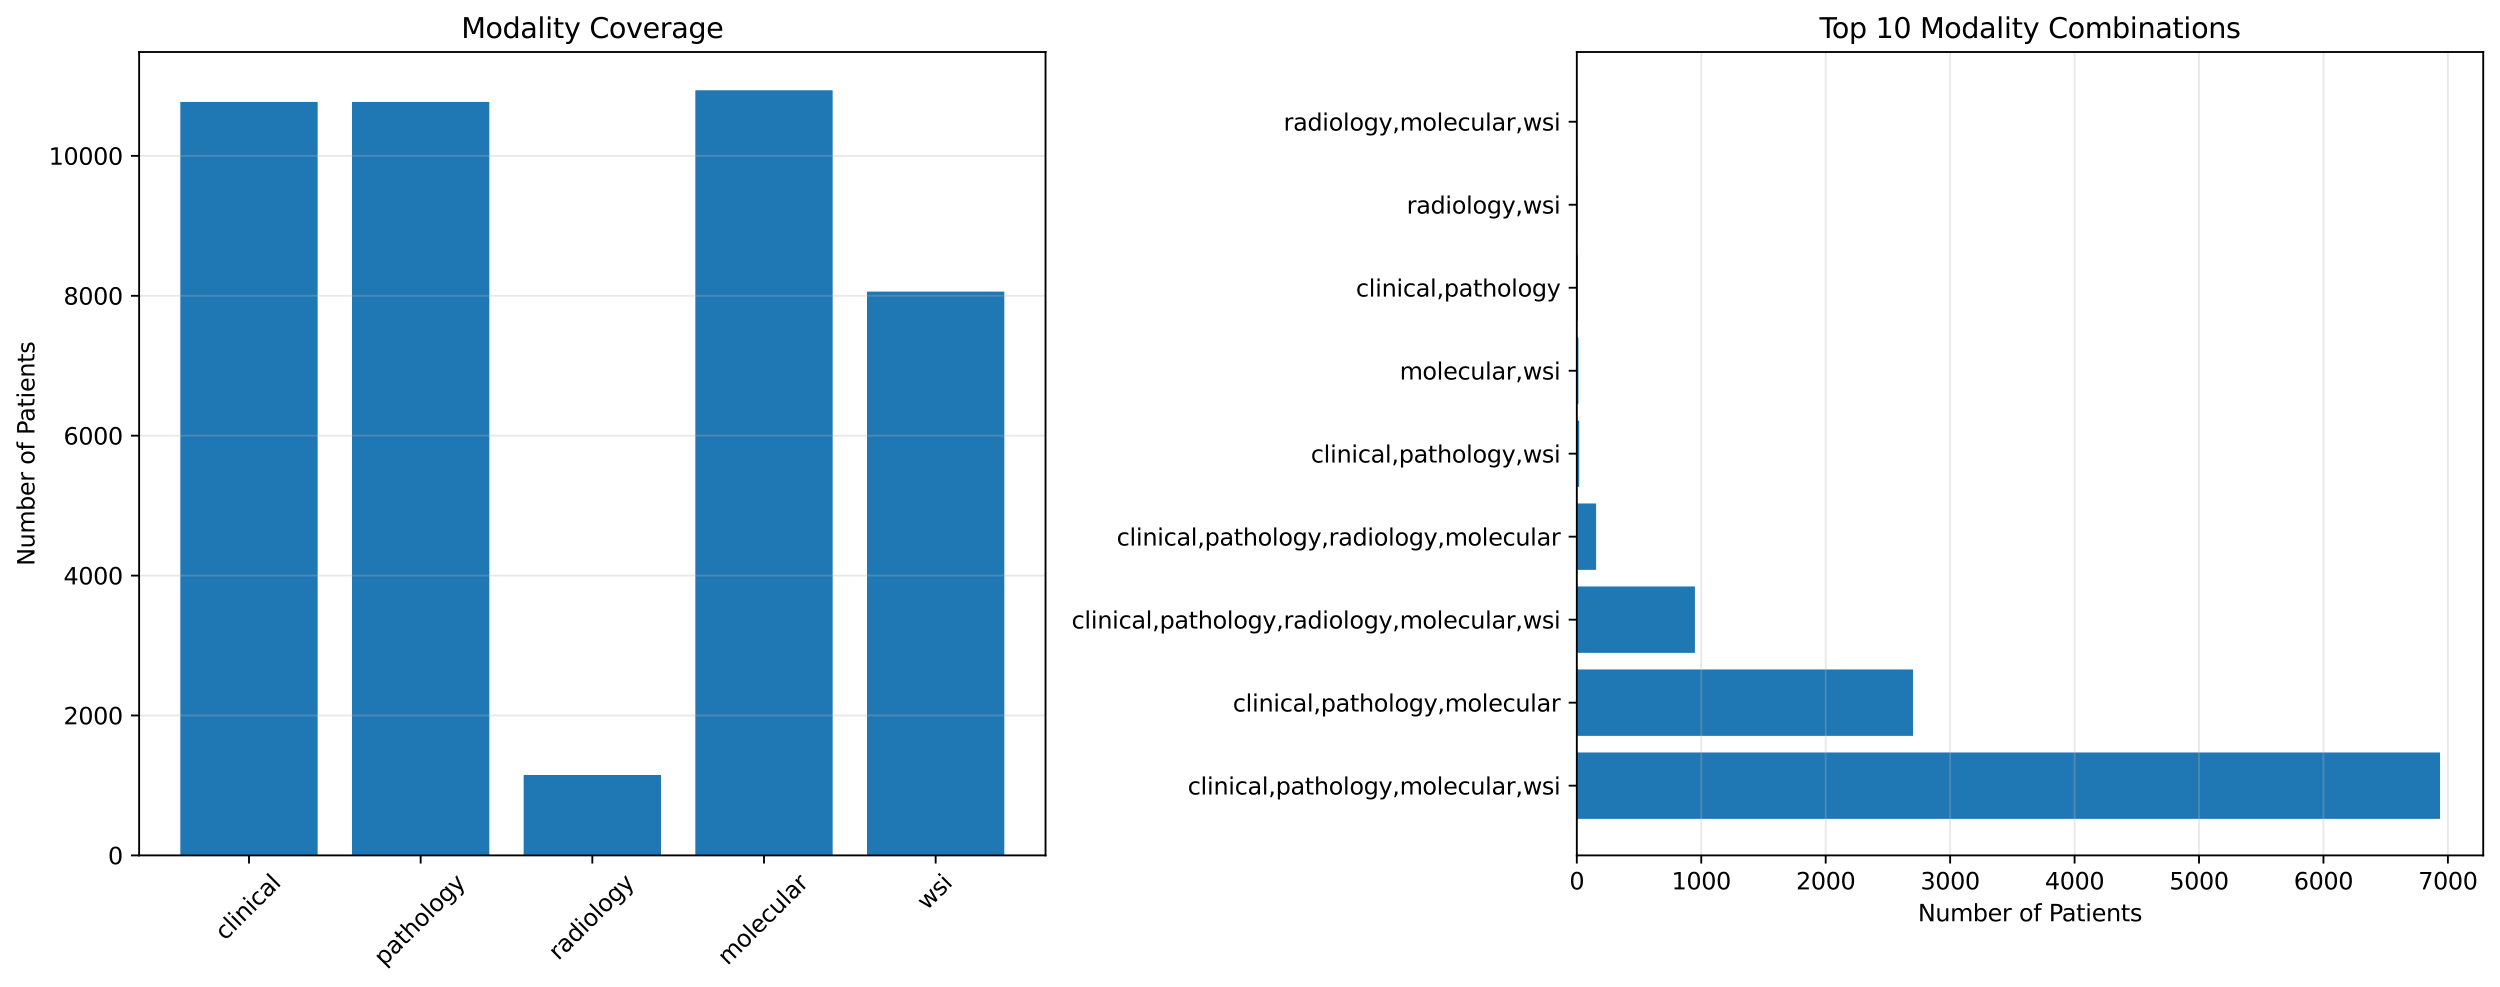 <?xml version="1.0" encoding="utf-8" standalone="no"?>
<!DOCTYPE svg PUBLIC "-//W3C//DTD SVG 1.1//EN"
  "http://www.w3.org/Graphics/SVG/1.1/DTD/svg11.dtd">
<svg xmlns:xlink="http://www.w3.org/1999/xlink" width="1072.621pt" height="423.411pt" viewBox="0 0 1072.621 423.411" xmlns="http://www.w3.org/2000/svg" version="1.1">
 <defs>
  <style type="text/css">*{stroke-linejoin: round; stroke-linecap: butt}</style>
 </defs>
 <g id="figure_1">
  <g id="patch_1">
   <path d="M 0 423.411 
L 1072.621 423.411 
L 1072.621 0 
L 0 0 
z
" style="fill: #ffffff"/>
  </g>
  <g id="axes_1">
   <g id="patch_2">
    <path d="M 59.691 367 
L 448.581 367 
L 448.581 22.318 
L 59.691 22.318 
z
" style="fill: #ffffff"/>
   </g>
   <g id="patch_3">
    <path d="M 77.367 367 
L 136.29 367 
L 136.29 43.743 
L 77.367 43.743 
z
" clip-path="url(#p422165db96)" style="fill: #1f77b4"/>
   </g>
   <g id="patch_4">
    <path d="M 151.021 367 
L 209.944 367 
L 209.944 43.743 
L 151.021 43.743 
z
" clip-path="url(#p422165db96)" style="fill: #1f77b4"/>
   </g>
   <g id="patch_5">
    <path d="M 224.674 367 
L 283.597 367 
L 283.597 332.516 
L 224.674 332.516 
z
" clip-path="url(#p422165db96)" style="fill: #1f77b4"/>
   </g>
   <g id="patch_6">
    <path d="M 298.328 367 
L 357.25 367 
L 357.25 38.732 
L 298.328 38.732 
z
" clip-path="url(#p422165db96)" style="fill: #1f77b4"/>
   </g>
   <g id="patch_7">
    <path d="M 371.981 367 
L 430.904 367 
L 430.904 125.105 
L 371.981 125.105 
z
" clip-path="url(#p422165db96)" style="fill: #1f77b4"/>
   </g>
   <g id="matplotlib.axis_1">
    <g id="xtick_1">
     <g id="line2d_1">
      <defs>
       <path id="m84b7f8caca" d="M 0 0 
L 0 3.5 
" style="stroke: #000000; stroke-width: 0.8"/>
      </defs>
      <g>
       <use xlink:href="#m84b7f8caca" x="106.829" y="367" style="stroke: #000000; stroke-width: 0.8"/>
      </g>
     </g>
     <g id="text_1">
      <!-- clinical -->
      <g transform="translate(96.556 403.821) rotate(-45) scale(0.1 -0.1)">
       <defs>
        <path id="DejaVuSans-63" d="M 3122 3366 
L 3122 2828 
Q 2878 2963 2633 3030 
Q 2388 3097 2138 3097 
Q 1578 3097 1268 2742 
Q 959 2388 959 1747 
Q 959 1106 1268 751 
Q 1578 397 2138 397 
Q 2388 397 2633 464 
Q 2878 531 3122 666 
L 3122 134 
Q 2881 22 2623 -34 
Q 2366 -91 2075 -91 
Q 1284 -91 818 406 
Q 353 903 353 1747 
Q 353 2603 823 3093 
Q 1294 3584 2113 3584 
Q 2378 3584 2631 3529 
Q 2884 3475 3122 3366 
z
" transform="scale(0.016)"/>
        <path id="DejaVuSans-6c" d="M 603 4863 
L 1178 4863 
L 1178 0 
L 603 0 
L 603 4863 
z
" transform="scale(0.016)"/>
        <path id="DejaVuSans-69" d="M 603 3500 
L 1178 3500 
L 1178 0 
L 603 0 
L 603 3500 
z
M 603 4863 
L 1178 4863 
L 1178 4134 
L 603 4134 
L 603 4863 
z
" transform="scale(0.016)"/>
        <path id="DejaVuSans-6e" d="M 3513 2113 
L 3513 0 
L 2938 0 
L 2938 2094 
Q 2938 2591 2744 2837 
Q 2550 3084 2163 3084 
Q 1697 3084 1428 2787 
Q 1159 2491 1159 1978 
L 1159 0 
L 581 0 
L 581 3500 
L 1159 3500 
L 1159 2956 
Q 1366 3272 1645 3428 
Q 1925 3584 2291 3584 
Q 2894 3584 3203 3211 
Q 3513 2838 3513 2113 
z
" transform="scale(0.016)"/>
        <path id="DejaVuSans-61" d="M 2194 1759 
Q 1497 1759 1228 1600 
Q 959 1441 959 1056 
Q 959 750 1161 570 
Q 1363 391 1709 391 
Q 2188 391 2477 730 
Q 2766 1069 2766 1631 
L 2766 1759 
L 2194 1759 
z
M 3341 1997 
L 3341 0 
L 2766 0 
L 2766 531 
Q 2569 213 2275 61 
Q 1981 -91 1556 -91 
Q 1019 -91 701 211 
Q 384 513 384 1019 
Q 384 1609 779 1909 
Q 1175 2209 1959 2209 
L 2766 2209 
L 2766 2266 
Q 2766 2663 2505 2880 
Q 2244 3097 1772 3097 
Q 1472 3097 1187 3025 
Q 903 2953 641 2809 
L 641 3341 
Q 956 3463 1253 3523 
Q 1550 3584 1831 3584 
Q 2591 3584 2966 3190 
Q 3341 2797 3341 1997 
z
" transform="scale(0.016)"/>
       </defs>
       <use xlink:href="#DejaVuSans-63"/>
       <use xlink:href="#DejaVuSans-6c" transform="translate(54.98 0)"/>
       <use xlink:href="#DejaVuSans-69" transform="translate(82.764 0)"/>
       <use xlink:href="#DejaVuSans-6e" transform="translate(110.547 0)"/>
       <use xlink:href="#DejaVuSans-69" transform="translate(173.926 0)"/>
       <use xlink:href="#DejaVuSans-63" transform="translate(201.709 0)"/>
       <use xlink:href="#DejaVuSans-61" transform="translate(256.689 0)"/>
       <use xlink:href="#DejaVuSans-6c" transform="translate(317.969 0)"/>
      </g>
     </g>
    </g>
    <g id="xtick_2">
     <g id="line2d_2">
      <g>
       <use xlink:href="#m84b7f8caca" x="180.482" y="367" style="stroke: #000000; stroke-width: 0.8"/>
      </g>
     </g>
     <g id="text_2">
      <!-- pathology -->
      <g transform="translate(164.75 414.74) rotate(-45) scale(0.1 -0.1)">
       <defs>
        <path id="DejaVuSans-70" d="M 1159 525 
L 1159 -1331 
L 581 -1331 
L 581 3500 
L 1159 3500 
L 1159 2969 
Q 1341 3281 1617 3432 
Q 1894 3584 2278 3584 
Q 2916 3584 3314 3078 
Q 3713 2572 3713 1747 
Q 3713 922 3314 415 
Q 2916 -91 2278 -91 
Q 1894 -91 1617 61 
Q 1341 213 1159 525 
z
M 3116 1747 
Q 3116 2381 2855 2742 
Q 2594 3103 2138 3103 
Q 1681 3103 1420 2742 
Q 1159 2381 1159 1747 
Q 1159 1113 1420 752 
Q 1681 391 2138 391 
Q 2594 391 2855 752 
Q 3116 1113 3116 1747 
z
" transform="scale(0.016)"/>
        <path id="DejaVuSans-74" d="M 1172 4494 
L 1172 3500 
L 2356 3500 
L 2356 3053 
L 1172 3053 
L 1172 1153 
Q 1172 725 1289 603 
Q 1406 481 1766 481 
L 2356 481 
L 2356 0 
L 1766 0 
Q 1100 0 847 248 
Q 594 497 594 1153 
L 594 3053 
L 172 3053 
L 172 3500 
L 594 3500 
L 594 4494 
L 1172 4494 
z
" transform="scale(0.016)"/>
        <path id="DejaVuSans-68" d="M 3513 2113 
L 3513 0 
L 2938 0 
L 2938 2094 
Q 2938 2591 2744 2837 
Q 2550 3084 2163 3084 
Q 1697 3084 1428 2787 
Q 1159 2491 1159 1978 
L 1159 0 
L 581 0 
L 581 4863 
L 1159 4863 
L 1159 2956 
Q 1366 3272 1645 3428 
Q 1925 3584 2291 3584 
Q 2894 3584 3203 3211 
Q 3513 2838 3513 2113 
z
" transform="scale(0.016)"/>
        <path id="DejaVuSans-6f" d="M 1959 3097 
Q 1497 3097 1228 2736 
Q 959 2375 959 1747 
Q 959 1119 1226 758 
Q 1494 397 1959 397 
Q 2419 397 2687 759 
Q 2956 1122 2956 1747 
Q 2956 2369 2687 2733 
Q 2419 3097 1959 3097 
z
M 1959 3584 
Q 2709 3584 3137 3096 
Q 3566 2609 3566 1747 
Q 3566 888 3137 398 
Q 2709 -91 1959 -91 
Q 1206 -91 779 398 
Q 353 888 353 1747 
Q 353 2609 779 3096 
Q 1206 3584 1959 3584 
z
" transform="scale(0.016)"/>
        <path id="DejaVuSans-67" d="M 2906 1791 
Q 2906 2416 2648 2759 
Q 2391 3103 1925 3103 
Q 1463 3103 1205 2759 
Q 947 2416 947 1791 
Q 947 1169 1205 825 
Q 1463 481 1925 481 
Q 2391 481 2648 825 
Q 2906 1169 2906 1791 
z
M 3481 434 
Q 3481 -459 3084 -895 
Q 2688 -1331 1869 -1331 
Q 1566 -1331 1297 -1286 
Q 1028 -1241 775 -1147 
L 775 -588 
Q 1028 -725 1275 -790 
Q 1522 -856 1778 -856 
Q 2344 -856 2625 -561 
Q 2906 -266 2906 331 
L 2906 616 
Q 2728 306 2450 153 
Q 2172 0 1784 0 
Q 1141 0 747 490 
Q 353 981 353 1791 
Q 353 2603 747 3093 
Q 1141 3584 1784 3584 
Q 2172 3584 2450 3431 
Q 2728 3278 2906 2969 
L 2906 3500 
L 3481 3500 
L 3481 434 
z
" transform="scale(0.016)"/>
        <path id="DejaVuSans-79" d="M 2059 -325 
Q 1816 -950 1584 -1140 
Q 1353 -1331 966 -1331 
L 506 -1331 
L 506 -850 
L 844 -850 
Q 1081 -850 1212 -737 
Q 1344 -625 1503 -206 
L 1606 56 
L 191 3500 
L 800 3500 
L 1894 763 
L 2988 3500 
L 3597 3500 
L 2059 -325 
z
" transform="scale(0.016)"/>
       </defs>
       <use xlink:href="#DejaVuSans-70"/>
       <use xlink:href="#DejaVuSans-61" transform="translate(63.477 0)"/>
       <use xlink:href="#DejaVuSans-74" transform="translate(124.756 0)"/>
       <use xlink:href="#DejaVuSans-68" transform="translate(163.965 0)"/>
       <use xlink:href="#DejaVuSans-6f" transform="translate(227.344 0)"/>
       <use xlink:href="#DejaVuSans-6c" transform="translate(288.525 0)"/>
       <use xlink:href="#DejaVuSans-6f" transform="translate(316.309 0)"/>
       <use xlink:href="#DejaVuSans-67" transform="translate(377.49 0)"/>
       <use xlink:href="#DejaVuSans-79" transform="translate(440.967 0)"/>
      </g>
     </g>
    </g>
    <g id="xtick_3">
     <g id="line2d_3">
      <g>
       <use xlink:href="#m84b7f8caca" x="254.136" y="367" style="stroke: #000000; stroke-width: 0.8"/>
      </g>
     </g>
     <g id="text_3">
      <!-- radiology -->
      <g transform="translate(239.594 412.358) rotate(-45) scale(0.1 -0.1)">
       <defs>
        <path id="DejaVuSans-72" d="M 2631 2963 
Q 2534 3019 2420 3045 
Q 2306 3072 2169 3072 
Q 1681 3072 1420 2755 
Q 1159 2438 1159 1844 
L 1159 0 
L 581 0 
L 581 3500 
L 1159 3500 
L 1159 2956 
Q 1341 3275 1631 3429 
Q 1922 3584 2338 3584 
Q 2397 3584 2469 3576 
Q 2541 3569 2628 3553 
L 2631 2963 
z
" transform="scale(0.016)"/>
        <path id="DejaVuSans-64" d="M 2906 2969 
L 2906 4863 
L 3481 4863 
L 3481 0 
L 2906 0 
L 2906 525 
Q 2725 213 2448 61 
Q 2172 -91 1784 -91 
Q 1150 -91 751 415 
Q 353 922 353 1747 
Q 353 2572 751 3078 
Q 1150 3584 1784 3584 
Q 2172 3584 2448 3432 
Q 2725 3281 2906 2969 
z
M 947 1747 
Q 947 1113 1208 752 
Q 1469 391 1925 391 
Q 2381 391 2643 752 
Q 2906 1113 2906 1747 
Q 2906 2381 2643 2742 
Q 2381 3103 1925 3103 
Q 1469 3103 1208 2742 
Q 947 2381 947 1747 
z
" transform="scale(0.016)"/>
       </defs>
       <use xlink:href="#DejaVuSans-72"/>
       <use xlink:href="#DejaVuSans-61" transform="translate(41.113 0)"/>
       <use xlink:href="#DejaVuSans-64" transform="translate(102.393 0)"/>
       <use xlink:href="#DejaVuSans-69" transform="translate(165.869 0)"/>
       <use xlink:href="#DejaVuSans-6f" transform="translate(193.652 0)"/>
       <use xlink:href="#DejaVuSans-6c" transform="translate(254.834 0)"/>
       <use xlink:href="#DejaVuSans-6f" transform="translate(282.617 0)"/>
       <use xlink:href="#DejaVuSans-67" transform="translate(343.799 0)"/>
       <use xlink:href="#DejaVuSans-79" transform="translate(407.275 0)"/>
      </g>
     </g>
    </g>
    <g id="xtick_4">
     <g id="line2d_4">
      <g>
       <use xlink:href="#m84b7f8caca" x="327.789" y="367" style="stroke: #000000; stroke-width: 0.8"/>
      </g>
     </g>
     <g id="text_4">
      <!-- molecular -->
      <g transform="translate(312.188 414.476) rotate(-45) scale(0.1 -0.1)">
       <defs>
        <path id="DejaVuSans-6d" d="M 3328 2828 
Q 3544 3216 3844 3400 
Q 4144 3584 4550 3584 
Q 5097 3584 5394 3201 
Q 5691 2819 5691 2113 
L 5691 0 
L 5113 0 
L 5113 2094 
Q 5113 2597 4934 2840 
Q 4756 3084 4391 3084 
Q 3944 3084 3684 2787 
Q 3425 2491 3425 1978 
L 3425 0 
L 2847 0 
L 2847 2094 
Q 2847 2600 2669 2842 
Q 2491 3084 2119 3084 
Q 1678 3084 1418 2786 
Q 1159 2488 1159 1978 
L 1159 0 
L 581 0 
L 581 3500 
L 1159 3500 
L 1159 2956 
Q 1356 3278 1631 3431 
Q 1906 3584 2284 3584 
Q 2666 3584 2933 3390 
Q 3200 3197 3328 2828 
z
" transform="scale(0.016)"/>
        <path id="DejaVuSans-65" d="M 3597 1894 
L 3597 1613 
L 953 1613 
Q 991 1019 1311 708 
Q 1631 397 2203 397 
Q 2534 397 2845 478 
Q 3156 559 3463 722 
L 3463 178 
Q 3153 47 2828 -22 
Q 2503 -91 2169 -91 
Q 1331 -91 842 396 
Q 353 884 353 1716 
Q 353 2575 817 3079 
Q 1281 3584 2069 3584 
Q 2775 3584 3186 3129 
Q 3597 2675 3597 1894 
z
M 3022 2063 
Q 3016 2534 2758 2815 
Q 2500 3097 2075 3097 
Q 1594 3097 1305 2825 
Q 1016 2553 972 2059 
L 3022 2063 
z
" transform="scale(0.016)"/>
        <path id="DejaVuSans-75" d="M 544 1381 
L 544 3500 
L 1119 3500 
L 1119 1403 
Q 1119 906 1312 657 
Q 1506 409 1894 409 
Q 2359 409 2629 706 
Q 2900 1003 2900 1516 
L 2900 3500 
L 3475 3500 
L 3475 0 
L 2900 0 
L 2900 538 
Q 2691 219 2414 64 
Q 2138 -91 1772 -91 
Q 1169 -91 856 284 
Q 544 659 544 1381 
z
M 1991 3584 
L 1991 3584 
z
" transform="scale(0.016)"/>
       </defs>
       <use xlink:href="#DejaVuSans-6d"/>
       <use xlink:href="#DejaVuSans-6f" transform="translate(97.412 0)"/>
       <use xlink:href="#DejaVuSans-6c" transform="translate(158.594 0)"/>
       <use xlink:href="#DejaVuSans-65" transform="translate(186.377 0)"/>
       <use xlink:href="#DejaVuSans-63" transform="translate(247.9 0)"/>
       <use xlink:href="#DejaVuSans-75" transform="translate(302.881 0)"/>
       <use xlink:href="#DejaVuSans-6c" transform="translate(366.26 0)"/>
       <use xlink:href="#DejaVuSans-61" transform="translate(394.043 0)"/>
       <use xlink:href="#DejaVuSans-72" transform="translate(455.322 0)"/>
      </g>
     </g>
    </g>
    <g id="xtick_5">
     <g id="line2d_5">
      <g>
       <use xlink:href="#m84b7f8caca" x="401.442" y="367" style="stroke: #000000; stroke-width: 0.8"/>
      </g>
     </g>
     <g id="text_5">
      <!-- wsi -->
      <g transform="translate(397.678 390.803) rotate(-45) scale(0.1 -0.1)">
       <defs>
        <path id="DejaVuSans-77" d="M 269 3500 
L 844 3500 
L 1563 769 
L 2278 3500 
L 2956 3500 
L 3675 769 
L 4391 3500 
L 4966 3500 
L 4050 0 
L 3372 0 
L 2619 2869 
L 1863 0 
L 1184 0 
L 269 3500 
z
" transform="scale(0.016)"/>
        <path id="DejaVuSans-73" d="M 2834 3397 
L 2834 2853 
Q 2591 2978 2328 3040 
Q 2066 3103 1784 3103 
Q 1356 3103 1142 2972 
Q 928 2841 928 2578 
Q 928 2378 1081 2264 
Q 1234 2150 1697 2047 
L 1894 2003 
Q 2506 1872 2764 1633 
Q 3022 1394 3022 966 
Q 3022 478 2636 193 
Q 2250 -91 1575 -91 
Q 1294 -91 989 -36 
Q 684 19 347 128 
L 347 722 
Q 666 556 975 473 
Q 1284 391 1588 391 
Q 1994 391 2212 530 
Q 2431 669 2431 922 
Q 2431 1156 2273 1281 
Q 2116 1406 1581 1522 
L 1381 1569 
Q 847 1681 609 1914 
Q 372 2147 372 2553 
Q 372 3047 722 3315 
Q 1072 3584 1716 3584 
Q 2034 3584 2315 3537 
Q 2597 3491 2834 3397 
z
" transform="scale(0.016)"/>
       </defs>
       <use xlink:href="#DejaVuSans-77"/>
       <use xlink:href="#DejaVuSans-73" transform="translate(81.787 0)"/>
       <use xlink:href="#DejaVuSans-69" transform="translate(133.887 0)"/>
      </g>
     </g>
    </g>
   </g>
   <g id="matplotlib.axis_2">
    <g id="ytick_1">
     <g id="line2d_6">
      <path d="M 59.691 367 
L 448.581 367 
" clip-path="url(#p422165db96)" style="fill: none; stroke: #b0b0b0; stroke-opacity: 0.3; stroke-width: 0.8; stroke-linecap: square"/>
     </g>
     <g id="line2d_7">
      <defs>
       <path id="mca56fcb534" d="M 0 0 
L -3.5 0 
" style="stroke: #000000; stroke-width: 0.8"/>
      </defs>
      <g>
       <use xlink:href="#mca56fcb534" x="59.691" y="367" style="stroke: #000000; stroke-width: 0.8"/>
      </g>
     </g>
     <g id="text_6">
      <!-- 0 -->
      <g transform="translate(46.328 370.799) scale(0.1 -0.1)">
       <defs>
        <path id="DejaVuSans-30" d="M 2034 4250 
Q 1547 4250 1301 3770 
Q 1056 3291 1056 2328 
Q 1056 1369 1301 889 
Q 1547 409 2034 409 
Q 2525 409 2770 889 
Q 3016 1369 3016 2328 
Q 3016 3291 2770 3770 
Q 2525 4250 2034 4250 
z
M 2034 4750 
Q 2819 4750 3233 4129 
Q 3647 3509 3647 2328 
Q 3647 1150 3233 529 
Q 2819 -91 2034 -91 
Q 1250 -91 836 529 
Q 422 1150 422 2328 
Q 422 3509 836 4129 
Q 1250 4750 2034 4750 
z
" transform="scale(0.016)"/>
       </defs>
       <use xlink:href="#DejaVuSans-30"/>
      </g>
     </g>
    </g>
    <g id="ytick_2">
     <g id="line2d_8">
      <path d="M 59.691 306.976 
L 448.581 306.976 
" clip-path="url(#p422165db96)" style="fill: none; stroke: #b0b0b0; stroke-opacity: 0.3; stroke-width: 0.8; stroke-linecap: square"/>
     </g>
     <g id="line2d_9">
      <g>
       <use xlink:href="#mca56fcb534" x="59.691" y="306.976" style="stroke: #000000; stroke-width: 0.8"/>
      </g>
     </g>
     <g id="text_7">
      <!-- 2000 -->
      <g transform="translate(27.241 310.775) scale(0.1 -0.1)">
       <defs>
        <path id="DejaVuSans-32" d="M 1228 531 
L 3431 531 
L 3431 0 
L 469 0 
L 469 531 
Q 828 903 1448 1529 
Q 2069 2156 2228 2338 
Q 2531 2678 2651 2914 
Q 2772 3150 2772 3378 
Q 2772 3750 2511 3984 
Q 2250 4219 1831 4219 
Q 1534 4219 1204 4116 
Q 875 4013 500 3803 
L 500 4441 
Q 881 4594 1212 4672 
Q 1544 4750 1819 4750 
Q 2544 4750 2975 4387 
Q 3406 4025 3406 3419 
Q 3406 3131 3298 2873 
Q 3191 2616 2906 2266 
Q 2828 2175 2409 1742 
Q 1991 1309 1228 531 
z
" transform="scale(0.016)"/>
       </defs>
       <use xlink:href="#DejaVuSans-32"/>
       <use xlink:href="#DejaVuSans-30" transform="translate(63.623 0)"/>
       <use xlink:href="#DejaVuSans-30" transform="translate(127.246 0)"/>
       <use xlink:href="#DejaVuSans-30" transform="translate(190.869 0)"/>
      </g>
     </g>
    </g>
    <g id="ytick_3">
     <g id="line2d_10">
      <path d="M 59.691 246.953 
L 448.581 246.953 
" clip-path="url(#p422165db96)" style="fill: none; stroke: #b0b0b0; stroke-opacity: 0.3; stroke-width: 0.8; stroke-linecap: square"/>
     </g>
     <g id="line2d_11">
      <g>
       <use xlink:href="#mca56fcb534" x="59.691" y="246.953" style="stroke: #000000; stroke-width: 0.8"/>
      </g>
     </g>
     <g id="text_8">
      <!-- 4000 -->
      <g transform="translate(27.241 250.752) scale(0.1 -0.1)">
       <defs>
        <path id="DejaVuSans-34" d="M 2419 4116 
L 825 1625 
L 2419 1625 
L 2419 4116 
z
M 2253 4666 
L 3047 4666 
L 3047 1625 
L 3713 1625 
L 3713 1100 
L 3047 1100 
L 3047 0 
L 2419 0 
L 2419 1100 
L 313 1100 
L 313 1709 
L 2253 4666 
z
" transform="scale(0.016)"/>
       </defs>
       <use xlink:href="#DejaVuSans-34"/>
       <use xlink:href="#DejaVuSans-30" transform="translate(63.623 0)"/>
       <use xlink:href="#DejaVuSans-30" transform="translate(127.246 0)"/>
       <use xlink:href="#DejaVuSans-30" transform="translate(190.869 0)"/>
      </g>
     </g>
    </g>
    <g id="ytick_4">
     <g id="line2d_12">
      <path d="M 59.691 186.929 
L 448.581 186.929 
" clip-path="url(#p422165db96)" style="fill: none; stroke: #b0b0b0; stroke-opacity: 0.3; stroke-width: 0.8; stroke-linecap: square"/>
     </g>
     <g id="line2d_13">
      <g>
       <use xlink:href="#mca56fcb534" x="59.691" y="186.929" style="stroke: #000000; stroke-width: 0.8"/>
      </g>
     </g>
     <g id="text_9">
      <!-- 6000 -->
      <g transform="translate(27.241 190.729) scale(0.1 -0.1)">
       <defs>
        <path id="DejaVuSans-36" d="M 2113 2584 
Q 1688 2584 1439 2293 
Q 1191 2003 1191 1497 
Q 1191 994 1439 701 
Q 1688 409 2113 409 
Q 2538 409 2786 701 
Q 3034 994 3034 1497 
Q 3034 2003 2786 2293 
Q 2538 2584 2113 2584 
z
M 3366 4563 
L 3366 3988 
Q 3128 4100 2886 4159 
Q 2644 4219 2406 4219 
Q 1781 4219 1451 3797 
Q 1122 3375 1075 2522 
Q 1259 2794 1537 2939 
Q 1816 3084 2150 3084 
Q 2853 3084 3261 2657 
Q 3669 2231 3669 1497 
Q 3669 778 3244 343 
Q 2819 -91 2113 -91 
Q 1303 -91 875 529 
Q 447 1150 447 2328 
Q 447 3434 972 4092 
Q 1497 4750 2381 4750 
Q 2619 4750 2861 4703 
Q 3103 4656 3366 4563 
z
" transform="scale(0.016)"/>
       </defs>
       <use xlink:href="#DejaVuSans-36"/>
       <use xlink:href="#DejaVuSans-30" transform="translate(63.623 0)"/>
       <use xlink:href="#DejaVuSans-30" transform="translate(127.246 0)"/>
       <use xlink:href="#DejaVuSans-30" transform="translate(190.869 0)"/>
      </g>
     </g>
    </g>
    <g id="ytick_5">
     <g id="line2d_14">
      <path d="M 59.691 126.906 
L 448.581 126.906 
" clip-path="url(#p422165db96)" style="fill: none; stroke: #b0b0b0; stroke-opacity: 0.3; stroke-width: 0.8; stroke-linecap: square"/>
     </g>
     <g id="line2d_15">
      <g>
       <use xlink:href="#mca56fcb534" x="59.691" y="126.906" style="stroke: #000000; stroke-width: 0.8"/>
      </g>
     </g>
     <g id="text_10">
      <!-- 8000 -->
      <g transform="translate(27.241 130.705) scale(0.1 -0.1)">
       <defs>
        <path id="DejaVuSans-38" d="M 2034 2216 
Q 1584 2216 1326 1975 
Q 1069 1734 1069 1313 
Q 1069 891 1326 650 
Q 1584 409 2034 409 
Q 2484 409 2743 651 
Q 3003 894 3003 1313 
Q 3003 1734 2745 1975 
Q 2488 2216 2034 2216 
z
M 1403 2484 
Q 997 2584 770 2862 
Q 544 3141 544 3541 
Q 544 4100 942 4425 
Q 1341 4750 2034 4750 
Q 2731 4750 3128 4425 
Q 3525 4100 3525 3541 
Q 3525 3141 3298 2862 
Q 3072 2584 2669 2484 
Q 3125 2378 3379 2068 
Q 3634 1759 3634 1313 
Q 3634 634 3220 271 
Q 2806 -91 2034 -91 
Q 1263 -91 848 271 
Q 434 634 434 1313 
Q 434 1759 690 2068 
Q 947 2378 1403 2484 
z
M 1172 3481 
Q 1172 3119 1398 2916 
Q 1625 2713 2034 2713 
Q 2441 2713 2670 2916 
Q 2900 3119 2900 3481 
Q 2900 3844 2670 4047 
Q 2441 4250 2034 4250 
Q 1625 4250 1398 4047 
Q 1172 3844 1172 3481 
z
" transform="scale(0.016)"/>
       </defs>
       <use xlink:href="#DejaVuSans-38"/>
       <use xlink:href="#DejaVuSans-30" transform="translate(63.623 0)"/>
       <use xlink:href="#DejaVuSans-30" transform="translate(127.246 0)"/>
       <use xlink:href="#DejaVuSans-30" transform="translate(190.869 0)"/>
      </g>
     </g>
    </g>
    <g id="ytick_6">
     <g id="line2d_16">
      <path d="M 59.691 66.883 
L 448.581 66.883 
" clip-path="url(#p422165db96)" style="fill: none; stroke: #b0b0b0; stroke-opacity: 0.3; stroke-width: 0.8; stroke-linecap: square"/>
     </g>
     <g id="line2d_17">
      <g>
       <use xlink:href="#mca56fcb534" x="59.691" y="66.883" style="stroke: #000000; stroke-width: 0.8"/>
      </g>
     </g>
     <g id="text_11">
      <!-- 10000 -->
      <g transform="translate(20.878 70.682) scale(0.1 -0.1)">
       <defs>
        <path id="DejaVuSans-31" d="M 794 531 
L 1825 531 
L 1825 4091 
L 703 3866 
L 703 4441 
L 1819 4666 
L 2450 4666 
L 2450 531 
L 3481 531 
L 3481 0 
L 794 0 
L 794 531 
z
" transform="scale(0.016)"/>
       </defs>
       <use xlink:href="#DejaVuSans-31"/>
       <use xlink:href="#DejaVuSans-30" transform="translate(63.623 0)"/>
       <use xlink:href="#DejaVuSans-30" transform="translate(127.246 0)"/>
       <use xlink:href="#DejaVuSans-30" transform="translate(190.869 0)"/>
       <use xlink:href="#DejaVuSans-30" transform="translate(254.492 0)"/>
      </g>
     </g>
    </g>
    <g id="text_12">
     <!-- Number of Patients -->
     <g transform="translate(14.798 242.756) rotate(-90) scale(0.1 -0.1)">
      <defs>
       <path id="DejaVuSans-4e" d="M 628 4666 
L 1478 4666 
L 3547 763 
L 3547 4666 
L 4159 4666 
L 4159 0 
L 3309 0 
L 1241 3903 
L 1241 0 
L 628 0 
L 628 4666 
z
" transform="scale(0.016)"/>
       <path id="DejaVuSans-62" d="M 3116 1747 
Q 3116 2381 2855 2742 
Q 2594 3103 2138 3103 
Q 1681 3103 1420 2742 
Q 1159 2381 1159 1747 
Q 1159 1113 1420 752 
Q 1681 391 2138 391 
Q 2594 391 2855 752 
Q 3116 1113 3116 1747 
z
M 1159 2969 
Q 1341 3281 1617 3432 
Q 1894 3584 2278 3584 
Q 2916 3584 3314 3078 
Q 3713 2572 3713 1747 
Q 3713 922 3314 415 
Q 2916 -91 2278 -91 
Q 1894 -91 1617 61 
Q 1341 213 1159 525 
L 1159 0 
L 581 0 
L 581 4863 
L 1159 4863 
L 1159 2969 
z
" transform="scale(0.016)"/>
       <path id="DejaVuSans-20" transform="scale(0.016)"/>
       <path id="DejaVuSans-66" d="M 2375 4863 
L 2375 4384 
L 1825 4384 
Q 1516 4384 1395 4259 
Q 1275 4134 1275 3809 
L 1275 3500 
L 2222 3500 
L 2222 3053 
L 1275 3053 
L 1275 0 
L 697 0 
L 697 3053 
L 147 3053 
L 147 3500 
L 697 3500 
L 697 3744 
Q 697 4328 969 4595 
Q 1241 4863 1831 4863 
L 2375 4863 
z
" transform="scale(0.016)"/>
       <path id="DejaVuSans-50" d="M 1259 4147 
L 1259 2394 
L 2053 2394 
Q 2494 2394 2734 2622 
Q 2975 2850 2975 3272 
Q 2975 3691 2734 3919 
Q 2494 4147 2053 4147 
L 1259 4147 
z
M 628 4666 
L 2053 4666 
Q 2838 4666 3239 4311 
Q 3641 3956 3641 3272 
Q 3641 2581 3239 2228 
Q 2838 1875 2053 1875 
L 1259 1875 
L 1259 0 
L 628 0 
L 628 4666 
z
" transform="scale(0.016)"/>
      </defs>
      <use xlink:href="#DejaVuSans-4e"/>
      <use xlink:href="#DejaVuSans-75" transform="translate(74.805 0)"/>
      <use xlink:href="#DejaVuSans-6d" transform="translate(138.184 0)"/>
      <use xlink:href="#DejaVuSans-62" transform="translate(235.596 0)"/>
      <use xlink:href="#DejaVuSans-65" transform="translate(299.072 0)"/>
      <use xlink:href="#DejaVuSans-72" transform="translate(360.596 0)"/>
      <use xlink:href="#DejaVuSans-20" transform="translate(401.709 0)"/>
      <use xlink:href="#DejaVuSans-6f" transform="translate(433.496 0)"/>
      <use xlink:href="#DejaVuSans-66" transform="translate(494.678 0)"/>
      <use xlink:href="#DejaVuSans-20" transform="translate(529.883 0)"/>
      <use xlink:href="#DejaVuSans-50" transform="translate(561.67 0)"/>
      <use xlink:href="#DejaVuSans-61" transform="translate(617.473 0)"/>
      <use xlink:href="#DejaVuSans-74" transform="translate(678.752 0)"/>
      <use xlink:href="#DejaVuSans-69" transform="translate(717.961 0)"/>
      <use xlink:href="#DejaVuSans-65" transform="translate(745.744 0)"/>
      <use xlink:href="#DejaVuSans-6e" transform="translate(807.268 0)"/>
      <use xlink:href="#DejaVuSans-74" transform="translate(870.646 0)"/>
      <use xlink:href="#DejaVuSans-73" transform="translate(909.855 0)"/>
     </g>
    </g>
   </g>
   <g id="patch_8">
    <path d="M 59.691 367 
L 59.691 22.318 
" style="fill: none; stroke: #000000; stroke-width: 0.8; stroke-linejoin: miter; stroke-linecap: square"/>
   </g>
   <g id="patch_9">
    <path d="M 448.581 367 
L 448.581 22.318 
" style="fill: none; stroke: #000000; stroke-width: 0.8; stroke-linejoin: miter; stroke-linecap: square"/>
   </g>
   <g id="patch_10">
    <path d="M 59.691 367 
L 448.581 367 
" style="fill: none; stroke: #000000; stroke-width: 0.8; stroke-linejoin: miter; stroke-linecap: square"/>
   </g>
   <g id="patch_11">
    <path d="M 59.691 22.318 
L 448.581 22.318 
" style="fill: none; stroke: #000000; stroke-width: 0.8; stroke-linejoin: miter; stroke-linecap: square"/>
   </g>
   <g id="text_13">
    <!-- Modality Coverage -->
    <g transform="translate(197.909 16.318) scale(0.12 -0.12)">
     <defs>
      <path id="DejaVuSans-4d" d="M 628 4666 
L 1569 4666 
L 2759 1491 
L 3956 4666 
L 4897 4666 
L 4897 0 
L 4281 0 
L 4281 4097 
L 3078 897 
L 2444 897 
L 1241 4097 
L 1241 0 
L 628 0 
L 628 4666 
z
" transform="scale(0.016)"/>
      <path id="DejaVuSans-43" d="M 4122 4306 
L 4122 3641 
Q 3803 3938 3442 4084 
Q 3081 4231 2675 4231 
Q 1875 4231 1450 3742 
Q 1025 3253 1025 2328 
Q 1025 1406 1450 917 
Q 1875 428 2675 428 
Q 3081 428 3442 575 
Q 3803 722 4122 1019 
L 4122 359 
Q 3791 134 3420 21 
Q 3050 -91 2638 -91 
Q 1578 -91 968 557 
Q 359 1206 359 2328 
Q 359 3453 968 4101 
Q 1578 4750 2638 4750 
Q 3056 4750 3426 4639 
Q 3797 4528 4122 4306 
z
" transform="scale(0.016)"/>
      <path id="DejaVuSans-76" d="M 191 3500 
L 800 3500 
L 1894 563 
L 2988 3500 
L 3597 3500 
L 2284 0 
L 1503 0 
L 191 3500 
z
" transform="scale(0.016)"/>
     </defs>
     <use xlink:href="#DejaVuSans-4d"/>
     <use xlink:href="#DejaVuSans-6f" transform="translate(86.279 0)"/>
     <use xlink:href="#DejaVuSans-64" transform="translate(147.461 0)"/>
     <use xlink:href="#DejaVuSans-61" transform="translate(210.938 0)"/>
     <use xlink:href="#DejaVuSans-6c" transform="translate(272.217 0)"/>
     <use xlink:href="#DejaVuSans-69" transform="translate(300 0)"/>
     <use xlink:href="#DejaVuSans-74" transform="translate(327.783 0)"/>
     <use xlink:href="#DejaVuSans-79" transform="translate(366.992 0)"/>
     <use xlink:href="#DejaVuSans-20" transform="translate(426.172 0)"/>
     <use xlink:href="#DejaVuSans-43" transform="translate(457.959 0)"/>
     <use xlink:href="#DejaVuSans-6f" transform="translate(527.783 0)"/>
     <use xlink:href="#DejaVuSans-76" transform="translate(588.965 0)"/>
     <use xlink:href="#DejaVuSans-65" transform="translate(648.145 0)"/>
     <use xlink:href="#DejaVuSans-72" transform="translate(709.668 0)"/>
     <use xlink:href="#DejaVuSans-61" transform="translate(750.781 0)"/>
     <use xlink:href="#DejaVuSans-67" transform="translate(812.061 0)"/>
     <use xlink:href="#DejaVuSans-65" transform="translate(875.537 0)"/>
    </g>
   </g>
  </g>
  <g id="axes_2">
   <g id="patch_12">
    <path d="M 676.531 367 
L 1065.421 367 
L 1065.421 22.318 
L 676.531 22.318 
z
" style="fill: #ffffff"/>
   </g>
   <g id="patch_13">
    <path d="M 676.531 351.332 
L 1046.902 351.332 
L 1046.902 322.846 
L 676.531 322.846 
z
" clip-path="url(#pf7838f8be9)" style="fill: #1f77b4"/>
   </g>
   <g id="patch_14">
    <path d="M 676.531 315.725 
L 820.792 315.725 
L 820.792 287.239 
L 676.531 287.239 
z
" clip-path="url(#pf7838f8be9)" style="fill: #1f77b4"/>
   </g>
   <g id="patch_15">
    <path d="M 676.531 280.117 
L 727.198 280.117 
L 727.198 251.631 
L 676.531 251.631 
z
" clip-path="url(#pf7838f8be9)" style="fill: #1f77b4"/>
   </g>
   <g id="patch_16">
    <path d="M 676.531 244.509 
L 684.806 244.509 
L 684.806 216.023 
L 676.531 216.023 
z
" clip-path="url(#pf7838f8be9)" style="fill: #1f77b4"/>
   </g>
   <g id="patch_17">
    <path d="M 676.531 208.902 
L 677.545 208.902 
L 677.545 180.416 
L 676.531 180.416 
z
" clip-path="url(#pf7838f8be9)" style="fill: #1f77b4"/>
   </g>
   <g id="patch_18">
    <path d="M 676.531 173.294 
L 677.225 173.294 
L 677.225 144.808 
L 676.531 144.808 
z
" clip-path="url(#pf7838f8be9)" style="fill: #1f77b4"/>
   </g>
   <g id="patch_19">
    <path d="M 676.531 137.687 
L 677.011 137.687 
L 677.011 109.201 
L 676.531 109.201 
z
" clip-path="url(#pf7838f8be9)" style="fill: #1f77b4"/>
   </g>
   <g id="patch_20">
    <path d="M 676.531 102.079 
L 676.744 102.079 
L 676.744 73.593 
L 676.531 73.593 
z
" clip-path="url(#pf7838f8be9)" style="fill: #1f77b4"/>
   </g>
   <g id="patch_21">
    <path d="M 676.531 66.472 
L 676.637 66.472 
L 676.637 37.985 
L 676.531 37.985 
z
" clip-path="url(#pf7838f8be9)" style="fill: #1f77b4"/>
   </g>
   <g id="matplotlib.axis_3">
    <g id="xtick_6">
     <g id="line2d_18">
      <path d="M 676.531 367 
L 676.531 22.318 
" clip-path="url(#pf7838f8be9)" style="fill: none; stroke: #b0b0b0; stroke-opacity: 0.3; stroke-width: 0.8; stroke-linecap: square"/>
     </g>
     <g id="line2d_19">
      <g>
       <use xlink:href="#m84b7f8caca" x="676.531" y="367" style="stroke: #000000; stroke-width: 0.8"/>
      </g>
     </g>
     <g id="text_14">
      <!-- 0 -->
      <g transform="translate(673.349 381.598) scale(0.1 -0.1)">
       <use xlink:href="#DejaVuSans-30"/>
      </g>
     </g>
    </g>
    <g id="xtick_7">
     <g id="line2d_20">
      <path d="M 729.921 367 
L 729.921 22.318 
" clip-path="url(#pf7838f8be9)" style="fill: none; stroke: #b0b0b0; stroke-opacity: 0.3; stroke-width: 0.8; stroke-linecap: square"/>
     </g>
     <g id="line2d_21">
      <g>
       <use xlink:href="#m84b7f8caca" x="729.921" y="367" style="stroke: #000000; stroke-width: 0.8"/>
      </g>
     </g>
     <g id="text_15">
      <!-- 1000 -->
      <g transform="translate(717.196 381.598) scale(0.1 -0.1)">
       <use xlink:href="#DejaVuSans-31"/>
       <use xlink:href="#DejaVuSans-30" transform="translate(63.623 0)"/>
       <use xlink:href="#DejaVuSans-30" transform="translate(127.246 0)"/>
       <use xlink:href="#DejaVuSans-30" transform="translate(190.869 0)"/>
      </g>
     </g>
    </g>
    <g id="xtick_8">
     <g id="line2d_22">
      <path d="M 783.312 367 
L 783.312 22.318 
" clip-path="url(#pf7838f8be9)" style="fill: none; stroke: #b0b0b0; stroke-opacity: 0.3; stroke-width: 0.8; stroke-linecap: square"/>
     </g>
     <g id="line2d_23">
      <g>
       <use xlink:href="#m84b7f8caca" x="783.312" y="367" style="stroke: #000000; stroke-width: 0.8"/>
      </g>
     </g>
     <g id="text_16">
      <!-- 2000 -->
      <g transform="translate(770.587 381.598) scale(0.1 -0.1)">
       <use xlink:href="#DejaVuSans-32"/>
       <use xlink:href="#DejaVuSans-30" transform="translate(63.623 0)"/>
       <use xlink:href="#DejaVuSans-30" transform="translate(127.246 0)"/>
       <use xlink:href="#DejaVuSans-30" transform="translate(190.869 0)"/>
      </g>
     </g>
    </g>
    <g id="xtick_9">
     <g id="line2d_24">
      <path d="M 836.703 367 
L 836.703 22.318 
" clip-path="url(#pf7838f8be9)" style="fill: none; stroke: #b0b0b0; stroke-opacity: 0.3; stroke-width: 0.8; stroke-linecap: square"/>
     </g>
     <g id="line2d_25">
      <g>
       <use xlink:href="#m84b7f8caca" x="836.703" y="367" style="stroke: #000000; stroke-width: 0.8"/>
      </g>
     </g>
     <g id="text_17">
      <!-- 3000 -->
      <g transform="translate(823.978 381.598) scale(0.1 -0.1)">
       <defs>
        <path id="DejaVuSans-33" d="M 2597 2516 
Q 3050 2419 3304 2112 
Q 3559 1806 3559 1356 
Q 3559 666 3084 287 
Q 2609 -91 1734 -91 
Q 1441 -91 1130 -33 
Q 819 25 488 141 
L 488 750 
Q 750 597 1062 519 
Q 1375 441 1716 441 
Q 2309 441 2620 675 
Q 2931 909 2931 1356 
Q 2931 1769 2642 2001 
Q 2353 2234 1838 2234 
L 1294 2234 
L 1294 2753 
L 1863 2753 
Q 2328 2753 2575 2939 
Q 2822 3125 2822 3475 
Q 2822 3834 2567 4026 
Q 2313 4219 1838 4219 
Q 1578 4219 1281 4162 
Q 984 4106 628 3988 
L 628 4550 
Q 988 4650 1302 4700 
Q 1616 4750 1894 4750 
Q 2613 4750 3031 4423 
Q 3450 4097 3450 3541 
Q 3450 3153 3228 2886 
Q 3006 2619 2597 2516 
z
" transform="scale(0.016)"/>
       </defs>
       <use xlink:href="#DejaVuSans-33"/>
       <use xlink:href="#DejaVuSans-30" transform="translate(63.623 0)"/>
       <use xlink:href="#DejaVuSans-30" transform="translate(127.246 0)"/>
       <use xlink:href="#DejaVuSans-30" transform="translate(190.869 0)"/>
      </g>
     </g>
    </g>
    <g id="xtick_10">
     <g id="line2d_26">
      <path d="M 890.094 367 
L 890.094 22.318 
" clip-path="url(#pf7838f8be9)" style="fill: none; stroke: #b0b0b0; stroke-opacity: 0.3; stroke-width: 0.8; stroke-linecap: square"/>
     </g>
     <g id="line2d_27">
      <g>
       <use xlink:href="#m84b7f8caca" x="890.094" y="367" style="stroke: #000000; stroke-width: 0.8"/>
      </g>
     </g>
     <g id="text_18">
      <!-- 4000 -->
      <g transform="translate(877.369 381.598) scale(0.1 -0.1)">
       <use xlink:href="#DejaVuSans-34"/>
       <use xlink:href="#DejaVuSans-30" transform="translate(63.623 0)"/>
       <use xlink:href="#DejaVuSans-30" transform="translate(127.246 0)"/>
       <use xlink:href="#DejaVuSans-30" transform="translate(190.869 0)"/>
      </g>
     </g>
    </g>
    <g id="xtick_11">
     <g id="line2d_28">
      <path d="M 943.484 367 
L 943.484 22.318 
" clip-path="url(#pf7838f8be9)" style="fill: none; stroke: #b0b0b0; stroke-opacity: 0.3; stroke-width: 0.8; stroke-linecap: square"/>
     </g>
     <g id="line2d_29">
      <g>
       <use xlink:href="#m84b7f8caca" x="943.484" y="367" style="stroke: #000000; stroke-width: 0.8"/>
      </g>
     </g>
     <g id="text_19">
      <!-- 5000 -->
      <g transform="translate(930.759 381.598) scale(0.1 -0.1)">
       <defs>
        <path id="DejaVuSans-35" d="M 691 4666 
L 3169 4666 
L 3169 4134 
L 1269 4134 
L 1269 2991 
Q 1406 3038 1543 3061 
Q 1681 3084 1819 3084 
Q 2600 3084 3056 2656 
Q 3513 2228 3513 1497 
Q 3513 744 3044 326 
Q 2575 -91 1722 -91 
Q 1428 -91 1123 -41 
Q 819 9 494 109 
L 494 744 
Q 775 591 1075 516 
Q 1375 441 1709 441 
Q 2250 441 2565 725 
Q 2881 1009 2881 1497 
Q 2881 1984 2565 2268 
Q 2250 2553 1709 2553 
Q 1456 2553 1204 2497 
Q 953 2441 691 2322 
L 691 4666 
z
" transform="scale(0.016)"/>
       </defs>
       <use xlink:href="#DejaVuSans-35"/>
       <use xlink:href="#DejaVuSans-30" transform="translate(63.623 0)"/>
       <use xlink:href="#DejaVuSans-30" transform="translate(127.246 0)"/>
       <use xlink:href="#DejaVuSans-30" transform="translate(190.869 0)"/>
      </g>
     </g>
    </g>
    <g id="xtick_12">
     <g id="line2d_30">
      <path d="M 996.875 367 
L 996.875 22.318 
" clip-path="url(#pf7838f8be9)" style="fill: none; stroke: #b0b0b0; stroke-opacity: 0.3; stroke-width: 0.8; stroke-linecap: square"/>
     </g>
     <g id="line2d_31">
      <g>
       <use xlink:href="#m84b7f8caca" x="996.875" y="367" style="stroke: #000000; stroke-width: 0.8"/>
      </g>
     </g>
     <g id="text_20">
      <!-- 6000 -->
      <g transform="translate(984.15 381.598) scale(0.1 -0.1)">
       <use xlink:href="#DejaVuSans-36"/>
       <use xlink:href="#DejaVuSans-30" transform="translate(63.623 0)"/>
       <use xlink:href="#DejaVuSans-30" transform="translate(127.246 0)"/>
       <use xlink:href="#DejaVuSans-30" transform="translate(190.869 0)"/>
      </g>
     </g>
    </g>
    <g id="xtick_13">
     <g id="line2d_32">
      <path d="M 1050.266 367 
L 1050.266 22.318 
" clip-path="url(#pf7838f8be9)" style="fill: none; stroke: #b0b0b0; stroke-opacity: 0.3; stroke-width: 0.8; stroke-linecap: square"/>
     </g>
     <g id="line2d_33">
      <g>
       <use xlink:href="#m84b7f8caca" x="1050.266" y="367" style="stroke: #000000; stroke-width: 0.8"/>
      </g>
     </g>
     <g id="text_21">
      <!-- 7000 -->
      <g transform="translate(1037.541 381.598) scale(0.1 -0.1)">
       <defs>
        <path id="DejaVuSans-37" d="M 525 4666 
L 3525 4666 
L 3525 4397 
L 1831 0 
L 1172 0 
L 2766 4134 
L 525 4134 
L 525 4666 
z
" transform="scale(0.016)"/>
       </defs>
       <use xlink:href="#DejaVuSans-37"/>
       <use xlink:href="#DejaVuSans-30" transform="translate(63.623 0)"/>
       <use xlink:href="#DejaVuSans-30" transform="translate(127.246 0)"/>
       <use xlink:href="#DejaVuSans-30" transform="translate(190.869 0)"/>
      </g>
     </g>
    </g>
    <g id="text_22">
     <!-- Number of Patients -->
     <g transform="translate(822.879 395.276) scale(0.1 -0.1)">
      <use xlink:href="#DejaVuSans-4e"/>
      <use xlink:href="#DejaVuSans-75" transform="translate(74.805 0)"/>
      <use xlink:href="#DejaVuSans-6d" transform="translate(138.184 0)"/>
      <use xlink:href="#DejaVuSans-62" transform="translate(235.596 0)"/>
      <use xlink:href="#DejaVuSans-65" transform="translate(299.072 0)"/>
      <use xlink:href="#DejaVuSans-72" transform="translate(360.596 0)"/>
      <use xlink:href="#DejaVuSans-20" transform="translate(401.709 0)"/>
      <use xlink:href="#DejaVuSans-6f" transform="translate(433.496 0)"/>
      <use xlink:href="#DejaVuSans-66" transform="translate(494.678 0)"/>
      <use xlink:href="#DejaVuSans-20" transform="translate(529.883 0)"/>
      <use xlink:href="#DejaVuSans-50" transform="translate(561.67 0)"/>
      <use xlink:href="#DejaVuSans-61" transform="translate(617.473 0)"/>
      <use xlink:href="#DejaVuSans-74" transform="translate(678.752 0)"/>
      <use xlink:href="#DejaVuSans-69" transform="translate(717.961 0)"/>
      <use xlink:href="#DejaVuSans-65" transform="translate(745.744 0)"/>
      <use xlink:href="#DejaVuSans-6e" transform="translate(807.268 0)"/>
      <use xlink:href="#DejaVuSans-74" transform="translate(870.646 0)"/>
      <use xlink:href="#DejaVuSans-73" transform="translate(909.855 0)"/>
     </g>
    </g>
   </g>
   <g id="matplotlib.axis_4">
    <g id="ytick_7">
     <g id="line2d_34">
      <g>
       <use xlink:href="#mca56fcb534" x="676.531" y="337.089" style="stroke: #000000; stroke-width: 0.8"/>
      </g>
     </g>
     <g id="text_23">
      <!-- clinical,pathology,molecular,wsi -->
      <g transform="translate(509.595 340.888) scale(0.1 -0.1)">
       <defs>
        <path id="DejaVuSans-2c" d="M 750 794 
L 1409 794 
L 1409 256 
L 897 -744 
L 494 -744 
L 750 256 
L 750 794 
z
" transform="scale(0.016)"/>
       </defs>
       <use xlink:href="#DejaVuSans-63"/>
       <use xlink:href="#DejaVuSans-6c" transform="translate(54.98 0)"/>
       <use xlink:href="#DejaVuSans-69" transform="translate(82.764 0)"/>
       <use xlink:href="#DejaVuSans-6e" transform="translate(110.547 0)"/>
       <use xlink:href="#DejaVuSans-69" transform="translate(173.926 0)"/>
       <use xlink:href="#DejaVuSans-63" transform="translate(201.709 0)"/>
       <use xlink:href="#DejaVuSans-61" transform="translate(256.689 0)"/>
       <use xlink:href="#DejaVuSans-6c" transform="translate(317.969 0)"/>
       <use xlink:href="#DejaVuSans-2c" transform="translate(345.752 0)"/>
       <use xlink:href="#DejaVuSans-70" transform="translate(377.539 0)"/>
       <use xlink:href="#DejaVuSans-61" transform="translate(441.016 0)"/>
       <use xlink:href="#DejaVuSans-74" transform="translate(502.295 0)"/>
       <use xlink:href="#DejaVuSans-68" transform="translate(541.504 0)"/>
       <use xlink:href="#DejaVuSans-6f" transform="translate(604.883 0)"/>
       <use xlink:href="#DejaVuSans-6c" transform="translate(666.064 0)"/>
       <use xlink:href="#DejaVuSans-6f" transform="translate(693.848 0)"/>
       <use xlink:href="#DejaVuSans-67" transform="translate(755.029 0)"/>
       <use xlink:href="#DejaVuSans-79" transform="translate(818.506 0)"/>
       <use xlink:href="#DejaVuSans-2c" transform="translate(877.686 0)"/>
       <use xlink:href="#DejaVuSans-6d" transform="translate(909.473 0)"/>
       <use xlink:href="#DejaVuSans-6f" transform="translate(1006.885 0)"/>
       <use xlink:href="#DejaVuSans-6c" transform="translate(1068.066 0)"/>
       <use xlink:href="#DejaVuSans-65" transform="translate(1095.85 0)"/>
       <use xlink:href="#DejaVuSans-63" transform="translate(1157.373 0)"/>
       <use xlink:href="#DejaVuSans-75" transform="translate(1212.354 0)"/>
       <use xlink:href="#DejaVuSans-6c" transform="translate(1275.732 0)"/>
       <use xlink:href="#DejaVuSans-61" transform="translate(1303.516 0)"/>
       <use xlink:href="#DejaVuSans-72" transform="translate(1364.795 0)"/>
       <use xlink:href="#DejaVuSans-2c" transform="translate(1405.908 0)"/>
       <use xlink:href="#DejaVuSans-77" transform="translate(1437.695 0)"/>
       <use xlink:href="#DejaVuSans-73" transform="translate(1519.482 0)"/>
       <use xlink:href="#DejaVuSans-69" transform="translate(1571.582 0)"/>
      </g>
     </g>
    </g>
    <g id="ytick_8">
     <g id="line2d_35">
      <g>
       <use xlink:href="#mca56fcb534" x="676.531" y="301.482" style="stroke: #000000; stroke-width: 0.8"/>
      </g>
     </g>
     <g id="text_24">
      <!-- clinical,pathology,molecular -->
      <g transform="translate(528.938 305.281) scale(0.1 -0.1)">
       <use xlink:href="#DejaVuSans-63"/>
       <use xlink:href="#DejaVuSans-6c" transform="translate(54.98 0)"/>
       <use xlink:href="#DejaVuSans-69" transform="translate(82.764 0)"/>
       <use xlink:href="#DejaVuSans-6e" transform="translate(110.547 0)"/>
       <use xlink:href="#DejaVuSans-69" transform="translate(173.926 0)"/>
       <use xlink:href="#DejaVuSans-63" transform="translate(201.709 0)"/>
       <use xlink:href="#DejaVuSans-61" transform="translate(256.689 0)"/>
       <use xlink:href="#DejaVuSans-6c" transform="translate(317.969 0)"/>
       <use xlink:href="#DejaVuSans-2c" transform="translate(345.752 0)"/>
       <use xlink:href="#DejaVuSans-70" transform="translate(377.539 0)"/>
       <use xlink:href="#DejaVuSans-61" transform="translate(441.016 0)"/>
       <use xlink:href="#DejaVuSans-74" transform="translate(502.295 0)"/>
       <use xlink:href="#DejaVuSans-68" transform="translate(541.504 0)"/>
       <use xlink:href="#DejaVuSans-6f" transform="translate(604.883 0)"/>
       <use xlink:href="#DejaVuSans-6c" transform="translate(666.064 0)"/>
       <use xlink:href="#DejaVuSans-6f" transform="translate(693.848 0)"/>
       <use xlink:href="#DejaVuSans-67" transform="translate(755.029 0)"/>
       <use xlink:href="#DejaVuSans-79" transform="translate(818.506 0)"/>
       <use xlink:href="#DejaVuSans-2c" transform="translate(877.686 0)"/>
       <use xlink:href="#DejaVuSans-6d" transform="translate(909.473 0)"/>
       <use xlink:href="#DejaVuSans-6f" transform="translate(1006.885 0)"/>
       <use xlink:href="#DejaVuSans-6c" transform="translate(1068.066 0)"/>
       <use xlink:href="#DejaVuSans-65" transform="translate(1095.85 0)"/>
       <use xlink:href="#DejaVuSans-63" transform="translate(1157.373 0)"/>
       <use xlink:href="#DejaVuSans-75" transform="translate(1212.354 0)"/>
       <use xlink:href="#DejaVuSans-6c" transform="translate(1275.732 0)"/>
       <use xlink:href="#DejaVuSans-61" transform="translate(1303.516 0)"/>
       <use xlink:href="#DejaVuSans-72" transform="translate(1364.795 0)"/>
      </g>
     </g>
    </g>
    <g id="ytick_9">
     <g id="line2d_36">
      <g>
       <use xlink:href="#mca56fcb534" x="676.531" y="265.874" style="stroke: #000000; stroke-width: 0.8"/>
      </g>
     </g>
     <g id="text_25">
      <!-- clinical,pathology,radiology,molecular,wsi -->
      <g transform="translate(459.768 269.673) scale(0.1 -0.1)">
       <use xlink:href="#DejaVuSans-63"/>
       <use xlink:href="#DejaVuSans-6c" transform="translate(54.98 0)"/>
       <use xlink:href="#DejaVuSans-69" transform="translate(82.764 0)"/>
       <use xlink:href="#DejaVuSans-6e" transform="translate(110.547 0)"/>
       <use xlink:href="#DejaVuSans-69" transform="translate(173.926 0)"/>
       <use xlink:href="#DejaVuSans-63" transform="translate(201.709 0)"/>
       <use xlink:href="#DejaVuSans-61" transform="translate(256.689 0)"/>
       <use xlink:href="#DejaVuSans-6c" transform="translate(317.969 0)"/>
       <use xlink:href="#DejaVuSans-2c" transform="translate(345.752 0)"/>
       <use xlink:href="#DejaVuSans-70" transform="translate(377.539 0)"/>
       <use xlink:href="#DejaVuSans-61" transform="translate(441.016 0)"/>
       <use xlink:href="#DejaVuSans-74" transform="translate(502.295 0)"/>
       <use xlink:href="#DejaVuSans-68" transform="translate(541.504 0)"/>
       <use xlink:href="#DejaVuSans-6f" transform="translate(604.883 0)"/>
       <use xlink:href="#DejaVuSans-6c" transform="translate(666.064 0)"/>
       <use xlink:href="#DejaVuSans-6f" transform="translate(693.848 0)"/>
       <use xlink:href="#DejaVuSans-67" transform="translate(755.029 0)"/>
       <use xlink:href="#DejaVuSans-79" transform="translate(818.506 0)"/>
       <use xlink:href="#DejaVuSans-2c" transform="translate(877.686 0)"/>
       <use xlink:href="#DejaVuSans-72" transform="translate(909.473 0)"/>
       <use xlink:href="#DejaVuSans-61" transform="translate(950.586 0)"/>
       <use xlink:href="#DejaVuSans-64" transform="translate(1011.865 0)"/>
       <use xlink:href="#DejaVuSans-69" transform="translate(1075.342 0)"/>
       <use xlink:href="#DejaVuSans-6f" transform="translate(1103.125 0)"/>
       <use xlink:href="#DejaVuSans-6c" transform="translate(1164.307 0)"/>
       <use xlink:href="#DejaVuSans-6f" transform="translate(1192.09 0)"/>
       <use xlink:href="#DejaVuSans-67" transform="translate(1253.271 0)"/>
       <use xlink:href="#DejaVuSans-79" transform="translate(1316.748 0)"/>
       <use xlink:href="#DejaVuSans-2c" transform="translate(1375.928 0)"/>
       <use xlink:href="#DejaVuSans-6d" transform="translate(1407.715 0)"/>
       <use xlink:href="#DejaVuSans-6f" transform="translate(1505.127 0)"/>
       <use xlink:href="#DejaVuSans-6c" transform="translate(1566.309 0)"/>
       <use xlink:href="#DejaVuSans-65" transform="translate(1594.092 0)"/>
       <use xlink:href="#DejaVuSans-63" transform="translate(1655.615 0)"/>
       <use xlink:href="#DejaVuSans-75" transform="translate(1710.596 0)"/>
       <use xlink:href="#DejaVuSans-6c" transform="translate(1773.975 0)"/>
       <use xlink:href="#DejaVuSans-61" transform="translate(1801.758 0)"/>
       <use xlink:href="#DejaVuSans-72" transform="translate(1863.037 0)"/>
       <use xlink:href="#DejaVuSans-2c" transform="translate(1904.15 0)"/>
       <use xlink:href="#DejaVuSans-77" transform="translate(1935.938 0)"/>
       <use xlink:href="#DejaVuSans-73" transform="translate(2017.725 0)"/>
       <use xlink:href="#DejaVuSans-69" transform="translate(2069.824 0)"/>
      </g>
     </g>
    </g>
    <g id="ytick_10">
     <g id="line2d_37">
      <g>
       <use xlink:href="#mca56fcb534" x="676.531" y="230.266" style="stroke: #000000; stroke-width: 0.8"/>
      </g>
     </g>
     <g id="text_26">
      <!-- clinical,pathology,radiology,molecular -->
      <g transform="translate(479.112 234.066) scale(0.1 -0.1)">
       <use xlink:href="#DejaVuSans-63"/>
       <use xlink:href="#DejaVuSans-6c" transform="translate(54.98 0)"/>
       <use xlink:href="#DejaVuSans-69" transform="translate(82.764 0)"/>
       <use xlink:href="#DejaVuSans-6e" transform="translate(110.547 0)"/>
       <use xlink:href="#DejaVuSans-69" transform="translate(173.926 0)"/>
       <use xlink:href="#DejaVuSans-63" transform="translate(201.709 0)"/>
       <use xlink:href="#DejaVuSans-61" transform="translate(256.689 0)"/>
       <use xlink:href="#DejaVuSans-6c" transform="translate(317.969 0)"/>
       <use xlink:href="#DejaVuSans-2c" transform="translate(345.752 0)"/>
       <use xlink:href="#DejaVuSans-70" transform="translate(377.539 0)"/>
       <use xlink:href="#DejaVuSans-61" transform="translate(441.016 0)"/>
       <use xlink:href="#DejaVuSans-74" transform="translate(502.295 0)"/>
       <use xlink:href="#DejaVuSans-68" transform="translate(541.504 0)"/>
       <use xlink:href="#DejaVuSans-6f" transform="translate(604.883 0)"/>
       <use xlink:href="#DejaVuSans-6c" transform="translate(666.064 0)"/>
       <use xlink:href="#DejaVuSans-6f" transform="translate(693.848 0)"/>
       <use xlink:href="#DejaVuSans-67" transform="translate(755.029 0)"/>
       <use xlink:href="#DejaVuSans-79" transform="translate(818.506 0)"/>
       <use xlink:href="#DejaVuSans-2c" transform="translate(877.686 0)"/>
       <use xlink:href="#DejaVuSans-72" transform="translate(909.473 0)"/>
       <use xlink:href="#DejaVuSans-61" transform="translate(950.586 0)"/>
       <use xlink:href="#DejaVuSans-64" transform="translate(1011.865 0)"/>
       <use xlink:href="#DejaVuSans-69" transform="translate(1075.342 0)"/>
       <use xlink:href="#DejaVuSans-6f" transform="translate(1103.125 0)"/>
       <use xlink:href="#DejaVuSans-6c" transform="translate(1164.307 0)"/>
       <use xlink:href="#DejaVuSans-6f" transform="translate(1192.09 0)"/>
       <use xlink:href="#DejaVuSans-67" transform="translate(1253.271 0)"/>
       <use xlink:href="#DejaVuSans-79" transform="translate(1316.748 0)"/>
       <use xlink:href="#DejaVuSans-2c" transform="translate(1375.928 0)"/>
       <use xlink:href="#DejaVuSans-6d" transform="translate(1407.715 0)"/>
       <use xlink:href="#DejaVuSans-6f" transform="translate(1505.127 0)"/>
       <use xlink:href="#DejaVuSans-6c" transform="translate(1566.309 0)"/>
       <use xlink:href="#DejaVuSans-65" transform="translate(1594.092 0)"/>
       <use xlink:href="#DejaVuSans-63" transform="translate(1655.615 0)"/>
       <use xlink:href="#DejaVuSans-75" transform="translate(1710.596 0)"/>
       <use xlink:href="#DejaVuSans-6c" transform="translate(1773.975 0)"/>
       <use xlink:href="#DejaVuSans-61" transform="translate(1801.758 0)"/>
       <use xlink:href="#DejaVuSans-72" transform="translate(1863.037 0)"/>
      </g>
     </g>
    </g>
    <g id="ytick_11">
     <g id="line2d_38">
      <g>
       <use xlink:href="#mca56fcb534" x="676.531" y="194.659" style="stroke: #000000; stroke-width: 0.8"/>
      </g>
     </g>
     <g id="text_27">
      <!-- clinical,pathology,wsi -->
      <g transform="translate(562.417 198.458) scale(0.1 -0.1)">
       <use xlink:href="#DejaVuSans-63"/>
       <use xlink:href="#DejaVuSans-6c" transform="translate(54.98 0)"/>
       <use xlink:href="#DejaVuSans-69" transform="translate(82.764 0)"/>
       <use xlink:href="#DejaVuSans-6e" transform="translate(110.547 0)"/>
       <use xlink:href="#DejaVuSans-69" transform="translate(173.926 0)"/>
       <use xlink:href="#DejaVuSans-63" transform="translate(201.709 0)"/>
       <use xlink:href="#DejaVuSans-61" transform="translate(256.689 0)"/>
       <use xlink:href="#DejaVuSans-6c" transform="translate(317.969 0)"/>
       <use xlink:href="#DejaVuSans-2c" transform="translate(345.752 0)"/>
       <use xlink:href="#DejaVuSans-70" transform="translate(377.539 0)"/>
       <use xlink:href="#DejaVuSans-61" transform="translate(441.016 0)"/>
       <use xlink:href="#DejaVuSans-74" transform="translate(502.295 0)"/>
       <use xlink:href="#DejaVuSans-68" transform="translate(541.504 0)"/>
       <use xlink:href="#DejaVuSans-6f" transform="translate(604.883 0)"/>
       <use xlink:href="#DejaVuSans-6c" transform="translate(666.064 0)"/>
       <use xlink:href="#DejaVuSans-6f" transform="translate(693.848 0)"/>
       <use xlink:href="#DejaVuSans-67" transform="translate(755.029 0)"/>
       <use xlink:href="#DejaVuSans-79" transform="translate(818.506 0)"/>
       <use xlink:href="#DejaVuSans-2c" transform="translate(877.686 0)"/>
       <use xlink:href="#DejaVuSans-77" transform="translate(909.473 0)"/>
       <use xlink:href="#DejaVuSans-73" transform="translate(991.26 0)"/>
       <use xlink:href="#DejaVuSans-69" transform="translate(1043.359 0)"/>
      </g>
     </g>
    </g>
    <g id="ytick_12">
     <g id="line2d_39">
      <g>
       <use xlink:href="#mca56fcb534" x="676.531" y="159.051" style="stroke: #000000; stroke-width: 0.8"/>
      </g>
     </g>
     <g id="text_28">
      <!-- molecular,wsi -->
      <g transform="translate(600.543 162.85) scale(0.1 -0.1)">
       <use xlink:href="#DejaVuSans-6d"/>
       <use xlink:href="#DejaVuSans-6f" transform="translate(97.412 0)"/>
       <use xlink:href="#DejaVuSans-6c" transform="translate(158.594 0)"/>
       <use xlink:href="#DejaVuSans-65" transform="translate(186.377 0)"/>
       <use xlink:href="#DejaVuSans-63" transform="translate(247.9 0)"/>
       <use xlink:href="#DejaVuSans-75" transform="translate(302.881 0)"/>
       <use xlink:href="#DejaVuSans-6c" transform="translate(366.26 0)"/>
       <use xlink:href="#DejaVuSans-61" transform="translate(394.043 0)"/>
       <use xlink:href="#DejaVuSans-72" transform="translate(455.322 0)"/>
       <use xlink:href="#DejaVuSans-2c" transform="translate(496.436 0)"/>
       <use xlink:href="#DejaVuSans-77" transform="translate(528.223 0)"/>
       <use xlink:href="#DejaVuSans-73" transform="translate(610.01 0)"/>
       <use xlink:href="#DejaVuSans-69" transform="translate(662.109 0)"/>
      </g>
     </g>
    </g>
    <g id="ytick_13">
     <g id="line2d_40">
      <g>
       <use xlink:href="#mca56fcb534" x="676.531" y="123.444" style="stroke: #000000; stroke-width: 0.8"/>
      </g>
     </g>
     <g id="text_29">
      <!-- clinical,pathology -->
      <g transform="translate(581.76 127.243) scale(0.1 -0.1)">
       <use xlink:href="#DejaVuSans-63"/>
       <use xlink:href="#DejaVuSans-6c" transform="translate(54.98 0)"/>
       <use xlink:href="#DejaVuSans-69" transform="translate(82.764 0)"/>
       <use xlink:href="#DejaVuSans-6e" transform="translate(110.547 0)"/>
       <use xlink:href="#DejaVuSans-69" transform="translate(173.926 0)"/>
       <use xlink:href="#DejaVuSans-63" transform="translate(201.709 0)"/>
       <use xlink:href="#DejaVuSans-61" transform="translate(256.689 0)"/>
       <use xlink:href="#DejaVuSans-6c" transform="translate(317.969 0)"/>
       <use xlink:href="#DejaVuSans-2c" transform="translate(345.752 0)"/>
       <use xlink:href="#DejaVuSans-70" transform="translate(377.539 0)"/>
       <use xlink:href="#DejaVuSans-61" transform="translate(441.016 0)"/>
       <use xlink:href="#DejaVuSans-74" transform="translate(502.295 0)"/>
       <use xlink:href="#DejaVuSans-68" transform="translate(541.504 0)"/>
       <use xlink:href="#DejaVuSans-6f" transform="translate(604.883 0)"/>
       <use xlink:href="#DejaVuSans-6c" transform="translate(666.064 0)"/>
       <use xlink:href="#DejaVuSans-6f" transform="translate(693.848 0)"/>
       <use xlink:href="#DejaVuSans-67" transform="translate(755.029 0)"/>
       <use xlink:href="#DejaVuSans-79" transform="translate(818.506 0)"/>
      </g>
     </g>
    </g>
    <g id="ytick_14">
     <g id="line2d_41">
      <g>
       <use xlink:href="#mca56fcb534" x="676.531" y="87.836" style="stroke: #000000; stroke-width: 0.8"/>
      </g>
     </g>
     <g id="text_30">
      <!-- radiology,wsi -->
      <g transform="translate(603.538 91.635) scale(0.1 -0.1)">
       <use xlink:href="#DejaVuSans-72"/>
       <use xlink:href="#DejaVuSans-61" transform="translate(41.113 0)"/>
       <use xlink:href="#DejaVuSans-64" transform="translate(102.393 0)"/>
       <use xlink:href="#DejaVuSans-69" transform="translate(165.869 0)"/>
       <use xlink:href="#DejaVuSans-6f" transform="translate(193.652 0)"/>
       <use xlink:href="#DejaVuSans-6c" transform="translate(254.834 0)"/>
       <use xlink:href="#DejaVuSans-6f" transform="translate(282.617 0)"/>
       <use xlink:href="#DejaVuSans-67" transform="translate(343.799 0)"/>
       <use xlink:href="#DejaVuSans-79" transform="translate(407.275 0)"/>
       <use xlink:href="#DejaVuSans-2c" transform="translate(466.455 0)"/>
       <use xlink:href="#DejaVuSans-77" transform="translate(498.242 0)"/>
       <use xlink:href="#DejaVuSans-73" transform="translate(580.029 0)"/>
       <use xlink:href="#DejaVuSans-69" transform="translate(632.129 0)"/>
      </g>
     </g>
    </g>
    <g id="ytick_15">
     <g id="line2d_42">
      <g>
       <use xlink:href="#mca56fcb534" x="676.531" y="52.228" style="stroke: #000000; stroke-width: 0.8"/>
      </g>
     </g>
     <g id="text_31">
      <!-- radiology,molecular,wsi -->
      <g transform="translate(550.717 56.028) scale(0.1 -0.1)">
       <use xlink:href="#DejaVuSans-72"/>
       <use xlink:href="#DejaVuSans-61" transform="translate(41.113 0)"/>
       <use xlink:href="#DejaVuSans-64" transform="translate(102.393 0)"/>
       <use xlink:href="#DejaVuSans-69" transform="translate(165.869 0)"/>
       <use xlink:href="#DejaVuSans-6f" transform="translate(193.652 0)"/>
       <use xlink:href="#DejaVuSans-6c" transform="translate(254.834 0)"/>
       <use xlink:href="#DejaVuSans-6f" transform="translate(282.617 0)"/>
       <use xlink:href="#DejaVuSans-67" transform="translate(343.799 0)"/>
       <use xlink:href="#DejaVuSans-79" transform="translate(407.275 0)"/>
       <use xlink:href="#DejaVuSans-2c" transform="translate(466.455 0)"/>
       <use xlink:href="#DejaVuSans-6d" transform="translate(498.242 0)"/>
       <use xlink:href="#DejaVuSans-6f" transform="translate(595.654 0)"/>
       <use xlink:href="#DejaVuSans-6c" transform="translate(656.836 0)"/>
       <use xlink:href="#DejaVuSans-65" transform="translate(684.619 0)"/>
       <use xlink:href="#DejaVuSans-63" transform="translate(746.143 0)"/>
       <use xlink:href="#DejaVuSans-75" transform="translate(801.123 0)"/>
       <use xlink:href="#DejaVuSans-6c" transform="translate(864.502 0)"/>
       <use xlink:href="#DejaVuSans-61" transform="translate(892.285 0)"/>
       <use xlink:href="#DejaVuSans-72" transform="translate(953.564 0)"/>
       <use xlink:href="#DejaVuSans-2c" transform="translate(994.678 0)"/>
       <use xlink:href="#DejaVuSans-77" transform="translate(1026.465 0)"/>
       <use xlink:href="#DejaVuSans-73" transform="translate(1108.252 0)"/>
       <use xlink:href="#DejaVuSans-69" transform="translate(1160.352 0)"/>
      </g>
     </g>
    </g>
   </g>
   <g id="patch_22">
    <path d="M 676.531 367 
L 676.531 22.318 
" style="fill: none; stroke: #000000; stroke-width: 0.8; stroke-linejoin: miter; stroke-linecap: square"/>
   </g>
   <g id="patch_23">
    <path d="M 1065.421 367 
L 1065.421 22.318 
" style="fill: none; stroke: #000000; stroke-width: 0.8; stroke-linejoin: miter; stroke-linecap: square"/>
   </g>
   <g id="patch_24">
    <path d="M 676.531 367 
L 1065.421 367 
" style="fill: none; stroke: #000000; stroke-width: 0.8; stroke-linejoin: miter; stroke-linecap: square"/>
   </g>
   <g id="patch_25">
    <path d="M 676.531 22.318 
L 1065.421 22.318 
" style="fill: none; stroke: #000000; stroke-width: 0.8; stroke-linejoin: miter; stroke-linecap: square"/>
   </g>
   <g id="text_32">
    <!-- Top 10 Modality Combinations -->
    <g transform="translate(780.645 16.318) scale(0.12 -0.12)">
     <defs>
      <path id="DejaVuSans-54" d="M -19 4666 
L 3928 4666 
L 3928 4134 
L 2272 4134 
L 2272 0 
L 1638 0 
L 1638 4134 
L -19 4134 
L -19 4666 
z
" transform="scale(0.016)"/>
     </defs>
     <use xlink:href="#DejaVuSans-54"/>
     <use xlink:href="#DejaVuSans-6f" transform="translate(44.084 0)"/>
     <use xlink:href="#DejaVuSans-70" transform="translate(105.266 0)"/>
     <use xlink:href="#DejaVuSans-20" transform="translate(168.742 0)"/>
     <use xlink:href="#DejaVuSans-31" transform="translate(200.529 0)"/>
     <use xlink:href="#DejaVuSans-30" transform="translate(264.152 0)"/>
     <use xlink:href="#DejaVuSans-20" transform="translate(327.775 0)"/>
     <use xlink:href="#DejaVuSans-4d" transform="translate(359.562 0)"/>
     <use xlink:href="#DejaVuSans-6f" transform="translate(445.842 0)"/>
     <use xlink:href="#DejaVuSans-64" transform="translate(507.023 0)"/>
     <use xlink:href="#DejaVuSans-61" transform="translate(570.5 0)"/>
     <use xlink:href="#DejaVuSans-6c" transform="translate(631.779 0)"/>
     <use xlink:href="#DejaVuSans-69" transform="translate(659.562 0)"/>
     <use xlink:href="#DejaVuSans-74" transform="translate(687.346 0)"/>
     <use xlink:href="#DejaVuSans-79" transform="translate(726.555 0)"/>
     <use xlink:href="#DejaVuSans-20" transform="translate(785.734 0)"/>
     <use xlink:href="#DejaVuSans-43" transform="translate(817.521 0)"/>
     <use xlink:href="#DejaVuSans-6f" transform="translate(887.346 0)"/>
     <use xlink:href="#DejaVuSans-6d" transform="translate(948.527 0)"/>
     <use xlink:href="#DejaVuSans-62" transform="translate(1045.939 0)"/>
     <use xlink:href="#DejaVuSans-69" transform="translate(1109.416 0)"/>
     <use xlink:href="#DejaVuSans-6e" transform="translate(1137.199 0)"/>
     <use xlink:href="#DejaVuSans-61" transform="translate(1200.578 0)"/>
     <use xlink:href="#DejaVuSans-74" transform="translate(1261.857 0)"/>
     <use xlink:href="#DejaVuSans-69" transform="translate(1301.066 0)"/>
     <use xlink:href="#DejaVuSans-6f" transform="translate(1328.85 0)"/>
     <use xlink:href="#DejaVuSans-6e" transform="translate(1390.031 0)"/>
     <use xlink:href="#DejaVuSans-73" transform="translate(1453.41 0)"/>
    </g>
   </g>
  </g>
 </g>
 <defs>
  <clipPath id="p422165db96">
   <rect x="59.691" y="22.318" width="388.89" height="344.681"/>
  </clipPath>
  <clipPath id="pf7838f8be9">
   <rect x="676.531" y="22.318" width="388.89" height="344.681"/>
  </clipPath>
 </defs>
</svg>

